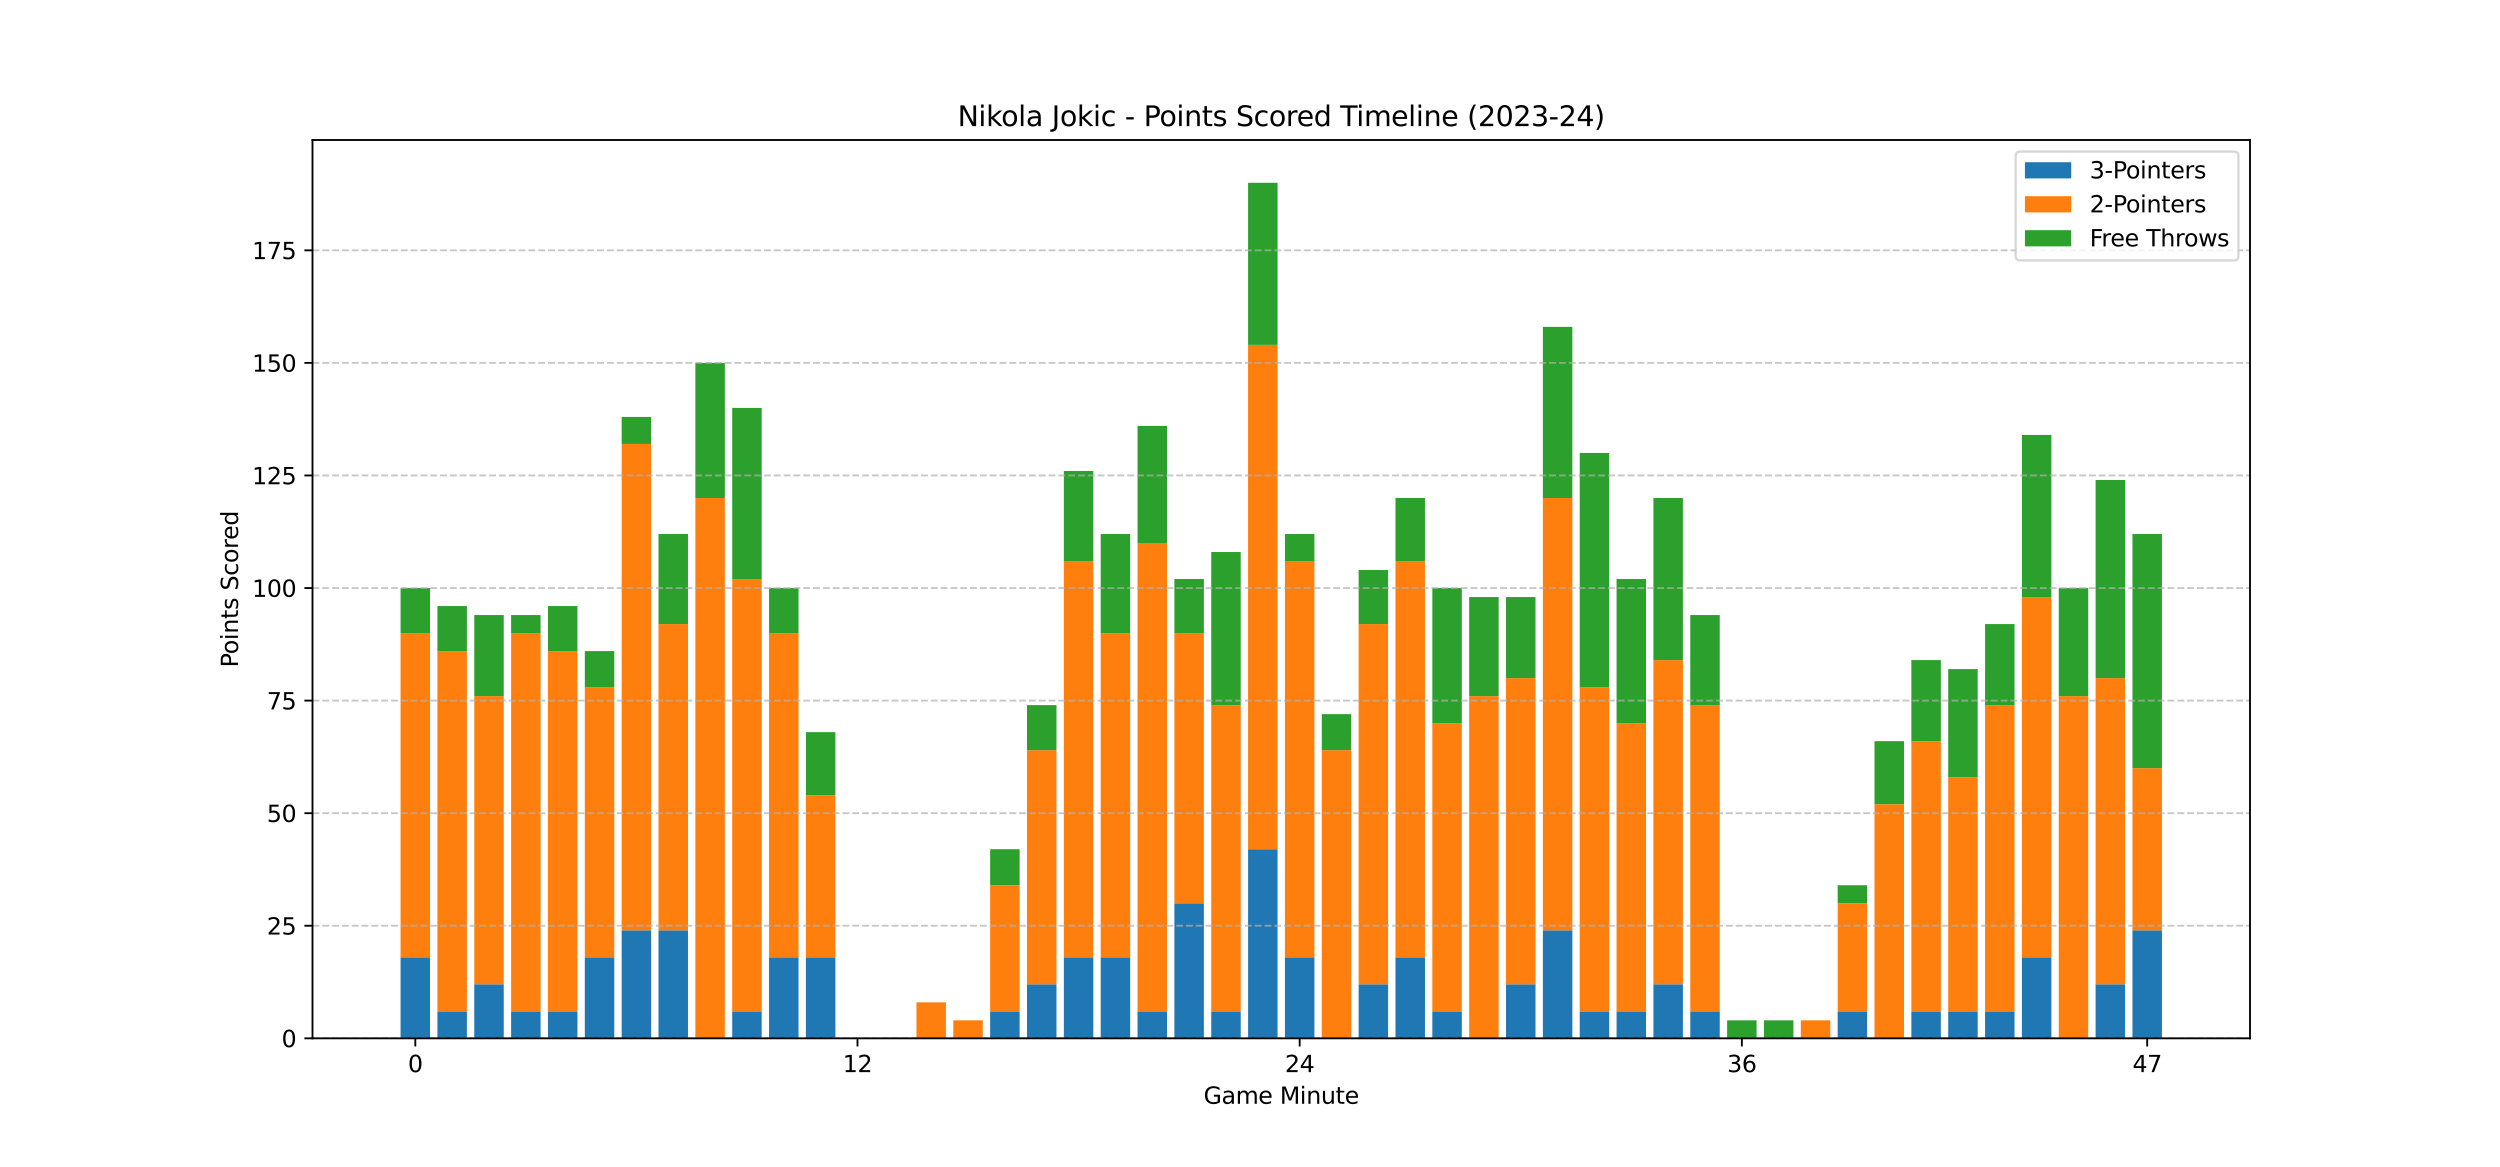 <?xml version="1.0" encoding="utf-8" standalone="no"?>
<!DOCTYPE svg PUBLIC "-//W3C//DTD SVG 1.1//EN"
  "http://www.w3.org/Graphics/SVG/1.1/DTD/svg11.dtd">
<svg xmlns:xlink="http://www.w3.org/1999/xlink" width="1080pt" height="504pt" viewBox="0 0 1080 504" xmlns="http://www.w3.org/2000/svg" version="1.1">
 <defs>
  <style type="text/css">*{stroke-linejoin: round; stroke-linecap: butt}</style>
 </defs>
 <g id="figure_1">
  <g id="patch_1">
   <path d="M 0 504 
L 1080 504 
L 1080 0 
L 0 0 
z
" style="fill: #ffffff"/>
  </g>
  <g id="axes_1">
   <g id="patch_2">
    <path d="M 135 448.56 
L 972 448.56 
L 972 60.48 
L 135 60.48 
z
" style="fill: #ffffff"/>
   </g>
   <g id="patch_3">
    <path d="M 173.045 448.56 
L 185.78 448.56 
L 185.78 413.545 
L 173.045 413.545 
z
" clip-path="url(#pa7e4213c8e)" style="fill: #1f77b4"/>
   </g>
   <g id="patch_4">
    <path d="M 188.964 448.56 
L 201.699 448.56 
L 201.699 436.888 
L 188.964 436.888 
z
" clip-path="url(#pa7e4213c8e)" style="fill: #1f77b4"/>
   </g>
   <g id="patch_5">
    <path d="M 204.883 448.56 
L 217.618 448.56 
L 217.618 425.217 
L 204.883 425.217 
z
" clip-path="url(#pa7e4213c8e)" style="fill: #1f77b4"/>
   </g>
   <g id="patch_6">
    <path d="M 220.801 448.56 
L 233.536 448.56 
L 233.536 436.888 
L 220.801 436.888 
z
" clip-path="url(#pa7e4213c8e)" style="fill: #1f77b4"/>
   </g>
   <g id="patch_7">
    <path d="M 236.72 448.56 
L 249.455 448.56 
L 249.455 436.888 
L 236.72 436.888 
z
" clip-path="url(#pa7e4213c8e)" style="fill: #1f77b4"/>
   </g>
   <g id="patch_8">
    <path d="M 252.638 448.56 
L 265.373 448.56 
L 265.373 413.545 
L 252.638 413.545 
z
" clip-path="url(#pa7e4213c8e)" style="fill: #1f77b4"/>
   </g>
   <g id="patch_9">
    <path d="M 268.557 448.56 
L 281.292 448.56 
L 281.292 401.874 
L 268.557 401.874 
z
" clip-path="url(#pa7e4213c8e)" style="fill: #1f77b4"/>
   </g>
   <g id="patch_10">
    <path d="M 284.476 448.56 
L 297.211 448.56 
L 297.211 401.874 
L 284.476 401.874 
z
" clip-path="url(#pa7e4213c8e)" style="fill: #1f77b4"/>
   </g>
   <g id="patch_11">
    <path d="M 300.394 448.56 
L 313.129 448.56 
L 313.129 448.56 
L 300.394 448.56 
z
" clip-path="url(#pa7e4213c8e)" style="fill: #1f77b4"/>
   </g>
   <g id="patch_12">
    <path d="M 316.313 448.56 
L 329.048 448.56 
L 329.048 436.888 
L 316.313 436.888 
z
" clip-path="url(#pa7e4213c8e)" style="fill: #1f77b4"/>
   </g>
   <g id="patch_13">
    <path d="M 332.231 448.56 
L 344.966 448.56 
L 344.966 413.545 
L 332.231 413.545 
z
" clip-path="url(#pa7e4213c8e)" style="fill: #1f77b4"/>
   </g>
   <g id="patch_14">
    <path d="M 348.15 448.56 
L 360.885 448.56 
L 360.885 413.545 
L 348.15 413.545 
z
" clip-path="url(#pa7e4213c8e)" style="fill: #1f77b4"/>
   </g>
   <g id="patch_15">
    <path d="M 364.069 448.56 
L 376.804 448.56 
L 376.804 448.56 
L 364.069 448.56 
z
" clip-path="url(#pa7e4213c8e)" style="fill: #1f77b4"/>
   </g>
   <g id="patch_16">
    <path d="M 379.987 448.56 
L 392.722 448.56 
L 392.722 448.56 
L 379.987 448.56 
z
" clip-path="url(#pa7e4213c8e)" style="fill: #1f77b4"/>
   </g>
   <g id="patch_17">
    <path d="M 395.906 448.56 
L 408.641 448.56 
L 408.641 448.56 
L 395.906 448.56 
z
" clip-path="url(#pa7e4213c8e)" style="fill: #1f77b4"/>
   </g>
   <g id="patch_18">
    <path d="M 411.824 448.56 
L 424.559 448.56 
L 424.559 448.56 
L 411.824 448.56 
z
" clip-path="url(#pa7e4213c8e)" style="fill: #1f77b4"/>
   </g>
   <g id="patch_19">
    <path d="M 427.743 448.56 
L 440.478 448.56 
L 440.478 436.888 
L 427.743 436.888 
z
" clip-path="url(#pa7e4213c8e)" style="fill: #1f77b4"/>
   </g>
   <g id="patch_20">
    <path d="M 443.662 448.56 
L 456.397 448.56 
L 456.397 425.217 
L 443.662 425.217 
z
" clip-path="url(#pa7e4213c8e)" style="fill: #1f77b4"/>
   </g>
   <g id="patch_21">
    <path d="M 459.58 448.56 
L 472.315 448.56 
L 472.315 413.545 
L 459.58 413.545 
z
" clip-path="url(#pa7e4213c8e)" style="fill: #1f77b4"/>
   </g>
   <g id="patch_22">
    <path d="M 475.499 448.56 
L 488.234 448.56 
L 488.234 413.545 
L 475.499 413.545 
z
" clip-path="url(#pa7e4213c8e)" style="fill: #1f77b4"/>
   </g>
   <g id="patch_23">
    <path d="M 491.417 448.56 
L 504.152 448.56 
L 504.152 436.888 
L 491.417 436.888 
z
" clip-path="url(#pa7e4213c8e)" style="fill: #1f77b4"/>
   </g>
   <g id="patch_24">
    <path d="M 507.336 448.56 
L 520.071 448.56 
L 520.071 390.202 
L 507.336 390.202 
z
" clip-path="url(#pa7e4213c8e)" style="fill: #1f77b4"/>
   </g>
   <g id="patch_25">
    <path d="M 523.255 448.56 
L 535.99 448.56 
L 535.99 436.888 
L 523.255 436.888 
z
" clip-path="url(#pa7e4213c8e)" style="fill: #1f77b4"/>
   </g>
   <g id="patch_26">
    <path d="M 539.173 448.56 
L 551.908 448.56 
L 551.908 366.859 
L 539.173 366.859 
z
" clip-path="url(#pa7e4213c8e)" style="fill: #1f77b4"/>
   </g>
   <g id="patch_27">
    <path d="M 555.092 448.56 
L 567.827 448.56 
L 567.827 413.545 
L 555.092 413.545 
z
" clip-path="url(#pa7e4213c8e)" style="fill: #1f77b4"/>
   </g>
   <g id="patch_28">
    <path d="M 571.01 448.56 
L 583.745 448.56 
L 583.745 448.56 
L 571.01 448.56 
z
" clip-path="url(#pa7e4213c8e)" style="fill: #1f77b4"/>
   </g>
   <g id="patch_29">
    <path d="M 586.929 448.56 
L 599.664 448.56 
L 599.664 425.217 
L 586.929 425.217 
z
" clip-path="url(#pa7e4213c8e)" style="fill: #1f77b4"/>
   </g>
   <g id="patch_30">
    <path d="M 602.848 448.56 
L 615.583 448.56 
L 615.583 413.545 
L 602.848 413.545 
z
" clip-path="url(#pa7e4213c8e)" style="fill: #1f77b4"/>
   </g>
   <g id="patch_31">
    <path d="M 618.766 448.56 
L 631.501 448.56 
L 631.501 436.888 
L 618.766 436.888 
z
" clip-path="url(#pa7e4213c8e)" style="fill: #1f77b4"/>
   </g>
   <g id="patch_32">
    <path d="M 634.685 448.56 
L 647.42 448.56 
L 647.42 448.56 
L 634.685 448.56 
z
" clip-path="url(#pa7e4213c8e)" style="fill: #1f77b4"/>
   </g>
   <g id="patch_33">
    <path d="M 650.603 448.56 
L 663.338 448.56 
L 663.338 425.217 
L 650.603 425.217 
z
" clip-path="url(#pa7e4213c8e)" style="fill: #1f77b4"/>
   </g>
   <g id="patch_34">
    <path d="M 666.522 448.56 
L 679.257 448.56 
L 679.257 401.874 
L 666.522 401.874 
z
" clip-path="url(#pa7e4213c8e)" style="fill: #1f77b4"/>
   </g>
   <g id="patch_35">
    <path d="M 682.441 448.56 
L 695.176 448.56 
L 695.176 436.888 
L 682.441 436.888 
z
" clip-path="url(#pa7e4213c8e)" style="fill: #1f77b4"/>
   </g>
   <g id="patch_36">
    <path d="M 698.359 448.56 
L 711.094 448.56 
L 711.094 436.888 
L 698.359 436.888 
z
" clip-path="url(#pa7e4213c8e)" style="fill: #1f77b4"/>
   </g>
   <g id="patch_37">
    <path d="M 714.278 448.56 
L 727.013 448.56 
L 727.013 425.217 
L 714.278 425.217 
z
" clip-path="url(#pa7e4213c8e)" style="fill: #1f77b4"/>
   </g>
   <g id="patch_38">
    <path d="M 730.196 448.56 
L 742.931 448.56 
L 742.931 436.888 
L 730.196 436.888 
z
" clip-path="url(#pa7e4213c8e)" style="fill: #1f77b4"/>
   </g>
   <g id="patch_39">
    <path d="M 746.115 448.56 
L 758.85 448.56 
L 758.85 448.56 
L 746.115 448.56 
z
" clip-path="url(#pa7e4213c8e)" style="fill: #1f77b4"/>
   </g>
   <g id="patch_40">
    <path d="M 762.034 448.56 
L 774.769 448.56 
L 774.769 448.56 
L 762.034 448.56 
z
" clip-path="url(#pa7e4213c8e)" style="fill: #1f77b4"/>
   </g>
   <g id="patch_41">
    <path d="M 777.952 448.56 
L 790.687 448.56 
L 790.687 448.56 
L 777.952 448.56 
z
" clip-path="url(#pa7e4213c8e)" style="fill: #1f77b4"/>
   </g>
   <g id="patch_42">
    <path d="M 793.871 448.56 
L 806.606 448.56 
L 806.606 436.888 
L 793.871 436.888 
z
" clip-path="url(#pa7e4213c8e)" style="fill: #1f77b4"/>
   </g>
   <g id="patch_43">
    <path d="M 809.789 448.56 
L 822.524 448.56 
L 822.524 448.56 
L 809.789 448.56 
z
" clip-path="url(#pa7e4213c8e)" style="fill: #1f77b4"/>
   </g>
   <g id="patch_44">
    <path d="M 825.708 448.56 
L 838.443 448.56 
L 838.443 436.888 
L 825.708 436.888 
z
" clip-path="url(#pa7e4213c8e)" style="fill: #1f77b4"/>
   </g>
   <g id="patch_45">
    <path d="M 841.627 448.56 
L 854.362 448.56 
L 854.362 436.888 
L 841.627 436.888 
z
" clip-path="url(#pa7e4213c8e)" style="fill: #1f77b4"/>
   </g>
   <g id="patch_46">
    <path d="M 857.545 448.56 
L 870.28 448.56 
L 870.28 436.888 
L 857.545 436.888 
z
" clip-path="url(#pa7e4213c8e)" style="fill: #1f77b4"/>
   </g>
   <g id="patch_47">
    <path d="M 873.464 448.56 
L 886.199 448.56 
L 886.199 413.545 
L 873.464 413.545 
z
" clip-path="url(#pa7e4213c8e)" style="fill: #1f77b4"/>
   </g>
   <g id="patch_48">
    <path d="M 889.382 448.56 
L 902.117 448.56 
L 902.117 448.56 
L 889.382 448.56 
z
" clip-path="url(#pa7e4213c8e)" style="fill: #1f77b4"/>
   </g>
   <g id="patch_49">
    <path d="M 905.301 448.56 
L 918.036 448.56 
L 918.036 425.217 
L 905.301 425.217 
z
" clip-path="url(#pa7e4213c8e)" style="fill: #1f77b4"/>
   </g>
   <g id="patch_50">
    <path d="M 921.22 448.56 
L 933.955 448.56 
L 933.955 401.874 
L 921.22 401.874 
z
" clip-path="url(#pa7e4213c8e)" style="fill: #1f77b4"/>
   </g>
   <g id="patch_51">
    <path d="M 173.045 413.545 
L 185.78 413.545 
L 185.78 273.486 
L 173.045 273.486 
z
" clip-path="url(#pa7e4213c8e)" style="fill: #ff7f0e"/>
   </g>
   <g id="patch_52">
    <path d="M 188.964 436.888 
L 201.699 436.888 
L 201.699 281.267 
L 188.964 281.267 
z
" clip-path="url(#pa7e4213c8e)" style="fill: #ff7f0e"/>
   </g>
   <g id="patch_53">
    <path d="M 204.883 425.217 
L 217.618 425.217 
L 217.618 300.72 
L 204.883 300.72 
z
" clip-path="url(#pa7e4213c8e)" style="fill: #ff7f0e"/>
   </g>
   <g id="patch_54">
    <path d="M 220.801 436.888 
L 233.536 436.888 
L 233.536 273.486 
L 220.801 273.486 
z
" clip-path="url(#pa7e4213c8e)" style="fill: #ff7f0e"/>
   </g>
   <g id="patch_55">
    <path d="M 236.72 436.888 
L 249.455 436.888 
L 249.455 281.267 
L 236.72 281.267 
z
" clip-path="url(#pa7e4213c8e)" style="fill: #ff7f0e"/>
   </g>
   <g id="patch_56">
    <path d="M 252.638 413.545 
L 265.373 413.545 
L 265.373 296.829 
L 252.638 296.829 
z
" clip-path="url(#pa7e4213c8e)" style="fill: #ff7f0e"/>
   </g>
   <g id="patch_57">
    <path d="M 268.557 401.874 
L 281.292 401.874 
L 281.292 191.785 
L 268.557 191.785 
z
" clip-path="url(#pa7e4213c8e)" style="fill: #ff7f0e"/>
   </g>
   <g id="patch_58">
    <path d="M 284.476 401.874 
L 297.211 401.874 
L 297.211 269.596 
L 284.476 269.596 
z
" clip-path="url(#pa7e4213c8e)" style="fill: #ff7f0e"/>
   </g>
   <g id="patch_59">
    <path d="M 300.394 448.56 
L 313.129 448.56 
L 313.129 215.128 
L 300.394 215.128 
z
" clip-path="url(#pa7e4213c8e)" style="fill: #ff7f0e"/>
   </g>
   <g id="patch_60">
    <path d="M 316.313 436.888 
L 329.048 436.888 
L 329.048 250.143 
L 316.313 250.143 
z
" clip-path="url(#pa7e4213c8e)" style="fill: #ff7f0e"/>
   </g>
   <g id="patch_61">
    <path d="M 332.231 413.545 
L 344.966 413.545 
L 344.966 273.486 
L 332.231 273.486 
z
" clip-path="url(#pa7e4213c8e)" style="fill: #ff7f0e"/>
   </g>
   <g id="patch_62">
    <path d="M 348.15 413.545 
L 360.885 413.545 
L 360.885 343.516 
L 348.15 343.516 
z
" clip-path="url(#pa7e4213c8e)" style="fill: #ff7f0e"/>
   </g>
   <g id="patch_63">
    <path d="M 364.069 448.56 
L 376.804 448.56 
L 376.804 448.56 
L 364.069 448.56 
z
" clip-path="url(#pa7e4213c8e)" style="fill: #ff7f0e"/>
   </g>
   <g id="patch_64">
    <path d="M 379.987 448.56 
L 392.722 448.56 
L 392.722 448.56 
L 379.987 448.56 
z
" clip-path="url(#pa7e4213c8e)" style="fill: #ff7f0e"/>
   </g>
   <g id="patch_65">
    <path d="M 395.906 448.56 
L 408.641 448.56 
L 408.641 432.998 
L 395.906 432.998 
z
" clip-path="url(#pa7e4213c8e)" style="fill: #ff7f0e"/>
   </g>
   <g id="patch_66">
    <path d="M 411.824 448.56 
L 424.559 448.56 
L 424.559 440.779 
L 411.824 440.779 
z
" clip-path="url(#pa7e4213c8e)" style="fill: #ff7f0e"/>
   </g>
   <g id="patch_67">
    <path d="M 427.743 436.888 
L 440.478 436.888 
L 440.478 382.421 
L 427.743 382.421 
z
" clip-path="url(#pa7e4213c8e)" style="fill: #ff7f0e"/>
   </g>
   <g id="patch_68">
    <path d="M 443.662 425.217 
L 456.397 425.217 
L 456.397 324.063 
L 443.662 324.063 
z
" clip-path="url(#pa7e4213c8e)" style="fill: #ff7f0e"/>
   </g>
   <g id="patch_69">
    <path d="M 459.58 413.545 
L 472.315 413.545 
L 472.315 242.362 
L 459.58 242.362 
z
" clip-path="url(#pa7e4213c8e)" style="fill: #ff7f0e"/>
   </g>
   <g id="patch_70">
    <path d="M 475.499 413.545 
L 488.234 413.545 
L 488.234 273.486 
L 475.499 273.486 
z
" clip-path="url(#pa7e4213c8e)" style="fill: #ff7f0e"/>
   </g>
   <g id="patch_71">
    <path d="M 491.417 436.888 
L 504.152 436.888 
L 504.152 234.581 
L 491.417 234.581 
z
" clip-path="url(#pa7e4213c8e)" style="fill: #ff7f0e"/>
   </g>
   <g id="patch_72">
    <path d="M 507.336 390.202 
L 520.071 390.202 
L 520.071 273.486 
L 507.336 273.486 
z
" clip-path="url(#pa7e4213c8e)" style="fill: #ff7f0e"/>
   </g>
   <g id="patch_73">
    <path d="M 523.255 436.888 
L 535.99 436.888 
L 535.99 304.611 
L 523.255 304.611 
z
" clip-path="url(#pa7e4213c8e)" style="fill: #ff7f0e"/>
   </g>
   <g id="patch_74">
    <path d="M 539.173 366.859 
L 551.908 366.859 
L 551.908 148.989 
L 539.173 148.989 
z
" clip-path="url(#pa7e4213c8e)" style="fill: #ff7f0e"/>
   </g>
   <g id="patch_75">
    <path d="M 555.092 413.545 
L 567.827 413.545 
L 567.827 242.362 
L 555.092 242.362 
z
" clip-path="url(#pa7e4213c8e)" style="fill: #ff7f0e"/>
   </g>
   <g id="patch_76">
    <path d="M 571.01 448.56 
L 583.745 448.56 
L 583.745 324.063 
L 571.01 324.063 
z
" clip-path="url(#pa7e4213c8e)" style="fill: #ff7f0e"/>
   </g>
   <g id="patch_77">
    <path d="M 586.929 425.217 
L 599.664 425.217 
L 599.664 269.596 
L 586.929 269.596 
z
" clip-path="url(#pa7e4213c8e)" style="fill: #ff7f0e"/>
   </g>
   <g id="patch_78">
    <path d="M 602.848 413.545 
L 615.583 413.545 
L 615.583 242.362 
L 602.848 242.362 
z
" clip-path="url(#pa7e4213c8e)" style="fill: #ff7f0e"/>
   </g>
   <g id="patch_79">
    <path d="M 618.766 436.888 
L 631.501 436.888 
L 631.501 312.392 
L 618.766 312.392 
z
" clip-path="url(#pa7e4213c8e)" style="fill: #ff7f0e"/>
   </g>
   <g id="patch_80">
    <path d="M 634.685 448.56 
L 647.42 448.56 
L 647.42 300.72 
L 634.685 300.72 
z
" clip-path="url(#pa7e4213c8e)" style="fill: #ff7f0e"/>
   </g>
   <g id="patch_81">
    <path d="M 650.603 425.217 
L 663.338 425.217 
L 663.338 292.939 
L 650.603 292.939 
z
" clip-path="url(#pa7e4213c8e)" style="fill: #ff7f0e"/>
   </g>
   <g id="patch_82">
    <path d="M 666.522 401.874 
L 679.257 401.874 
L 679.257 215.128 
L 666.522 215.128 
z
" clip-path="url(#pa7e4213c8e)" style="fill: #ff7f0e"/>
   </g>
   <g id="patch_83">
    <path d="M 682.441 436.888 
L 695.176 436.888 
L 695.176 296.829 
L 682.441 296.829 
z
" clip-path="url(#pa7e4213c8e)" style="fill: #ff7f0e"/>
   </g>
   <g id="patch_84">
    <path d="M 698.359 436.888 
L 711.094 436.888 
L 711.094 312.392 
L 698.359 312.392 
z
" clip-path="url(#pa7e4213c8e)" style="fill: #ff7f0e"/>
   </g>
   <g id="patch_85">
    <path d="M 714.278 425.217 
L 727.013 425.217 
L 727.013 285.158 
L 714.278 285.158 
z
" clip-path="url(#pa7e4213c8e)" style="fill: #ff7f0e"/>
   </g>
   <g id="patch_86">
    <path d="M 730.196 436.888 
L 742.931 436.888 
L 742.931 304.611 
L 730.196 304.611 
z
" clip-path="url(#pa7e4213c8e)" style="fill: #ff7f0e"/>
   </g>
   <g id="patch_87">
    <path d="M 746.115 448.56 
L 758.85 448.56 
L 758.85 448.56 
L 746.115 448.56 
z
" clip-path="url(#pa7e4213c8e)" style="fill: #ff7f0e"/>
   </g>
   <g id="patch_88">
    <path d="M 762.034 448.56 
L 774.769 448.56 
L 774.769 448.56 
L 762.034 448.56 
z
" clip-path="url(#pa7e4213c8e)" style="fill: #ff7f0e"/>
   </g>
   <g id="patch_89">
    <path d="M 777.952 448.56 
L 790.687 448.56 
L 790.687 440.779 
L 777.952 440.779 
z
" clip-path="url(#pa7e4213c8e)" style="fill: #ff7f0e"/>
   </g>
   <g id="patch_90">
    <path d="M 793.871 436.888 
L 806.606 436.888 
L 806.606 390.202 
L 793.871 390.202 
z
" clip-path="url(#pa7e4213c8e)" style="fill: #ff7f0e"/>
   </g>
   <g id="patch_91">
    <path d="M 809.789 448.56 
L 822.524 448.56 
L 822.524 347.406 
L 809.789 347.406 
z
" clip-path="url(#pa7e4213c8e)" style="fill: #ff7f0e"/>
   </g>
   <g id="patch_92">
    <path d="M 825.708 436.888 
L 838.443 436.888 
L 838.443 320.173 
L 825.708 320.173 
z
" clip-path="url(#pa7e4213c8e)" style="fill: #ff7f0e"/>
   </g>
   <g id="patch_93">
    <path d="M 841.627 436.888 
L 854.362 436.888 
L 854.362 335.735 
L 841.627 335.735 
z
" clip-path="url(#pa7e4213c8e)" style="fill: #ff7f0e"/>
   </g>
   <g id="patch_94">
    <path d="M 857.545 436.888 
L 870.28 436.888 
L 870.28 304.611 
L 857.545 304.611 
z
" clip-path="url(#pa7e4213c8e)" style="fill: #ff7f0e"/>
   </g>
   <g id="patch_95">
    <path d="M 873.464 413.545 
L 886.199 413.545 
L 886.199 257.924 
L 873.464 257.924 
z
" clip-path="url(#pa7e4213c8e)" style="fill: #ff7f0e"/>
   </g>
   <g id="patch_96">
    <path d="M 889.382 448.56 
L 902.117 448.56 
L 902.117 300.72 
L 889.382 300.72 
z
" clip-path="url(#pa7e4213c8e)" style="fill: #ff7f0e"/>
   </g>
   <g id="patch_97">
    <path d="M 905.301 425.217 
L 918.036 425.217 
L 918.036 292.939 
L 905.301 292.939 
z
" clip-path="url(#pa7e4213c8e)" style="fill: #ff7f0e"/>
   </g>
   <g id="patch_98">
    <path d="M 921.22 401.874 
L 933.955 401.874 
L 933.955 331.844 
L 921.22 331.844 
z
" clip-path="url(#pa7e4213c8e)" style="fill: #ff7f0e"/>
   </g>
   <g id="patch_99">
    <path d="M 173.045 273.486 
L 185.78 273.486 
L 185.78 254.034 
L 173.045 254.034 
z
" clip-path="url(#pa7e4213c8e)" style="fill: #2ca02c"/>
   </g>
   <g id="patch_100">
    <path d="M 188.964 281.267 
L 201.699 281.267 
L 201.699 261.815 
L 188.964 261.815 
z
" clip-path="url(#pa7e4213c8e)" style="fill: #2ca02c"/>
   </g>
   <g id="patch_101">
    <path d="M 204.883 300.72 
L 217.618 300.72 
L 217.618 265.705 
L 204.883 265.705 
z
" clip-path="url(#pa7e4213c8e)" style="fill: #2ca02c"/>
   </g>
   <g id="patch_102">
    <path d="M 220.801 273.486 
L 233.536 273.486 
L 233.536 265.705 
L 220.801 265.705 
z
" clip-path="url(#pa7e4213c8e)" style="fill: #2ca02c"/>
   </g>
   <g id="patch_103">
    <path d="M 236.72 281.267 
L 249.455 281.267 
L 249.455 261.815 
L 236.72 261.815 
z
" clip-path="url(#pa7e4213c8e)" style="fill: #2ca02c"/>
   </g>
   <g id="patch_104">
    <path d="M 252.638 296.829 
L 265.373 296.829 
L 265.373 281.267 
L 252.638 281.267 
z
" clip-path="url(#pa7e4213c8e)" style="fill: #2ca02c"/>
   </g>
   <g id="patch_105">
    <path d="M 268.557 191.785 
L 281.292 191.785 
L 281.292 180.114 
L 268.557 180.114 
z
" clip-path="url(#pa7e4213c8e)" style="fill: #2ca02c"/>
   </g>
   <g id="patch_106">
    <path d="M 284.476 269.596 
L 297.211 269.596 
L 297.211 230.691 
L 284.476 230.691 
z
" clip-path="url(#pa7e4213c8e)" style="fill: #2ca02c"/>
   </g>
   <g id="patch_107">
    <path d="M 300.394 215.128 
L 313.129 215.128 
L 313.129 156.771 
L 300.394 156.771 
z
" clip-path="url(#pa7e4213c8e)" style="fill: #2ca02c"/>
   </g>
   <g id="patch_108">
    <path d="M 316.313 250.143 
L 329.048 250.143 
L 329.048 176.223 
L 316.313 176.223 
z
" clip-path="url(#pa7e4213c8e)" style="fill: #2ca02c"/>
   </g>
   <g id="patch_109">
    <path d="M 332.231 273.486 
L 344.966 273.486 
L 344.966 254.034 
L 332.231 254.034 
z
" clip-path="url(#pa7e4213c8e)" style="fill: #2ca02c"/>
   </g>
   <g id="patch_110">
    <path d="M 348.15 343.516 
L 360.885 343.516 
L 360.885 316.282 
L 348.15 316.282 
z
" clip-path="url(#pa7e4213c8e)" style="fill: #2ca02c"/>
   </g>
   <g id="patch_111">
    <path d="M 364.069 448.56 
L 376.804 448.56 
L 376.804 448.56 
L 364.069 448.56 
z
" clip-path="url(#pa7e4213c8e)" style="fill: #2ca02c"/>
   </g>
   <g id="patch_112">
    <path d="M 379.987 448.56 
L 392.722 448.56 
L 392.722 448.56 
L 379.987 448.56 
z
" clip-path="url(#pa7e4213c8e)" style="fill: #2ca02c"/>
   </g>
   <g id="patch_113">
    <path d="M 395.906 432.998 
L 408.641 432.998 
L 408.641 432.998 
L 395.906 432.998 
z
" clip-path="url(#pa7e4213c8e)" style="fill: #2ca02c"/>
   </g>
   <g id="patch_114">
    <path d="M 411.824 440.779 
L 424.559 440.779 
L 424.559 440.779 
L 411.824 440.779 
z
" clip-path="url(#pa7e4213c8e)" style="fill: #2ca02c"/>
   </g>
   <g id="patch_115">
    <path d="M 427.743 382.421 
L 440.478 382.421 
L 440.478 366.859 
L 427.743 366.859 
z
" clip-path="url(#pa7e4213c8e)" style="fill: #2ca02c"/>
   </g>
   <g id="patch_116">
    <path d="M 443.662 324.063 
L 456.397 324.063 
L 456.397 304.611 
L 443.662 304.611 
z
" clip-path="url(#pa7e4213c8e)" style="fill: #2ca02c"/>
   </g>
   <g id="patch_117">
    <path d="M 459.58 242.362 
L 472.315 242.362 
L 472.315 203.457 
L 459.58 203.457 
z
" clip-path="url(#pa7e4213c8e)" style="fill: #2ca02c"/>
   </g>
   <g id="patch_118">
    <path d="M 475.499 273.486 
L 488.234 273.486 
L 488.234 230.691 
L 475.499 230.691 
z
" clip-path="url(#pa7e4213c8e)" style="fill: #2ca02c"/>
   </g>
   <g id="patch_119">
    <path d="M 491.417 234.581 
L 504.152 234.581 
L 504.152 184.004 
L 491.417 184.004 
z
" clip-path="url(#pa7e4213c8e)" style="fill: #2ca02c"/>
   </g>
   <g id="patch_120">
    <path d="M 507.336 273.486 
L 520.071 273.486 
L 520.071 250.143 
L 507.336 250.143 
z
" clip-path="url(#pa7e4213c8e)" style="fill: #2ca02c"/>
   </g>
   <g id="patch_121">
    <path d="M 523.255 304.611 
L 535.99 304.611 
L 535.99 238.472 
L 523.255 238.472 
z
" clip-path="url(#pa7e4213c8e)" style="fill: #2ca02c"/>
   </g>
   <g id="patch_122">
    <path d="M 539.173 148.989 
L 551.908 148.989 
L 551.908 78.96 
L 539.173 78.96 
z
" clip-path="url(#pa7e4213c8e)" style="fill: #2ca02c"/>
   </g>
   <g id="patch_123">
    <path d="M 555.092 242.362 
L 567.827 242.362 
L 567.827 230.691 
L 555.092 230.691 
z
" clip-path="url(#pa7e4213c8e)" style="fill: #2ca02c"/>
   </g>
   <g id="patch_124">
    <path d="M 571.01 324.063 
L 583.745 324.063 
L 583.745 308.501 
L 571.01 308.501 
z
" clip-path="url(#pa7e4213c8e)" style="fill: #2ca02c"/>
   </g>
   <g id="patch_125">
    <path d="M 586.929 269.596 
L 599.664 269.596 
L 599.664 246.253 
L 586.929 246.253 
z
" clip-path="url(#pa7e4213c8e)" style="fill: #2ca02c"/>
   </g>
   <g id="patch_126">
    <path d="M 602.848 242.362 
L 615.583 242.362 
L 615.583 215.128 
L 602.848 215.128 
z
" clip-path="url(#pa7e4213c8e)" style="fill: #2ca02c"/>
   </g>
   <g id="patch_127">
    <path d="M 618.766 312.392 
L 631.501 312.392 
L 631.501 254.034 
L 618.766 254.034 
z
" clip-path="url(#pa7e4213c8e)" style="fill: #2ca02c"/>
   </g>
   <g id="patch_128">
    <path d="M 634.685 300.72 
L 647.42 300.72 
L 647.42 257.924 
L 634.685 257.924 
z
" clip-path="url(#pa7e4213c8e)" style="fill: #2ca02c"/>
   </g>
   <g id="patch_129">
    <path d="M 650.603 292.939 
L 663.338 292.939 
L 663.338 257.924 
L 650.603 257.924 
z
" clip-path="url(#pa7e4213c8e)" style="fill: #2ca02c"/>
   </g>
   <g id="patch_130">
    <path d="M 666.522 215.128 
L 679.257 215.128 
L 679.257 141.208 
L 666.522 141.208 
z
" clip-path="url(#pa7e4213c8e)" style="fill: #2ca02c"/>
   </g>
   <g id="patch_131">
    <path d="M 682.441 296.829 
L 695.176 296.829 
L 695.176 195.676 
L 682.441 195.676 
z
" clip-path="url(#pa7e4213c8e)" style="fill: #2ca02c"/>
   </g>
   <g id="patch_132">
    <path d="M 698.359 312.392 
L 711.094 312.392 
L 711.094 250.143 
L 698.359 250.143 
z
" clip-path="url(#pa7e4213c8e)" style="fill: #2ca02c"/>
   </g>
   <g id="patch_133">
    <path d="M 714.278 285.158 
L 727.013 285.158 
L 727.013 215.128 
L 714.278 215.128 
z
" clip-path="url(#pa7e4213c8e)" style="fill: #2ca02c"/>
   </g>
   <g id="patch_134">
    <path d="M 730.196 304.611 
L 742.931 304.611 
L 742.931 265.705 
L 730.196 265.705 
z
" clip-path="url(#pa7e4213c8e)" style="fill: #2ca02c"/>
   </g>
   <g id="patch_135">
    <path d="M 746.115 448.56 
L 758.85 448.56 
L 758.85 440.779 
L 746.115 440.779 
z
" clip-path="url(#pa7e4213c8e)" style="fill: #2ca02c"/>
   </g>
   <g id="patch_136">
    <path d="M 762.034 448.56 
L 774.769 448.56 
L 774.769 440.779 
L 762.034 440.779 
z
" clip-path="url(#pa7e4213c8e)" style="fill: #2ca02c"/>
   </g>
   <g id="patch_137">
    <path d="M 777.952 440.779 
L 790.687 440.779 
L 790.687 440.779 
L 777.952 440.779 
z
" clip-path="url(#pa7e4213c8e)" style="fill: #2ca02c"/>
   </g>
   <g id="patch_138">
    <path d="M 793.871 390.202 
L 806.606 390.202 
L 806.606 382.421 
L 793.871 382.421 
z
" clip-path="url(#pa7e4213c8e)" style="fill: #2ca02c"/>
   </g>
   <g id="patch_139">
    <path d="M 809.789 347.406 
L 822.524 347.406 
L 822.524 320.173 
L 809.789 320.173 
z
" clip-path="url(#pa7e4213c8e)" style="fill: #2ca02c"/>
   </g>
   <g id="patch_140">
    <path d="M 825.708 320.173 
L 838.443 320.173 
L 838.443 285.158 
L 825.708 285.158 
z
" clip-path="url(#pa7e4213c8e)" style="fill: #2ca02c"/>
   </g>
   <g id="patch_141">
    <path d="M 841.627 335.735 
L 854.362 335.735 
L 854.362 289.048 
L 841.627 289.048 
z
" clip-path="url(#pa7e4213c8e)" style="fill: #2ca02c"/>
   </g>
   <g id="patch_142">
    <path d="M 857.545 304.611 
L 870.28 304.611 
L 870.28 269.596 
L 857.545 269.596 
z
" clip-path="url(#pa7e4213c8e)" style="fill: #2ca02c"/>
   </g>
   <g id="patch_143">
    <path d="M 873.464 257.924 
L 886.199 257.924 
L 886.199 187.895 
L 873.464 187.895 
z
" clip-path="url(#pa7e4213c8e)" style="fill: #2ca02c"/>
   </g>
   <g id="patch_144">
    <path d="M 889.382 300.72 
L 902.117 300.72 
L 902.117 254.034 
L 889.382 254.034 
z
" clip-path="url(#pa7e4213c8e)" style="fill: #2ca02c"/>
   </g>
   <g id="patch_145">
    <path d="M 905.301 292.939 
L 918.036 292.939 
L 918.036 207.347 
L 905.301 207.347 
z
" clip-path="url(#pa7e4213c8e)" style="fill: #2ca02c"/>
   </g>
   <g id="patch_146">
    <path d="M 921.22 331.844 
L 933.955 331.844 
L 933.955 230.691 
L 921.22 230.691 
z
" clip-path="url(#pa7e4213c8e)" style="fill: #2ca02c"/>
   </g>
   <g id="matplotlib.axis_1">
    <g id="xtick_1">
     <g id="line2d_1">
      <defs>
       <path id="mc1eff91311" d="M 0 0 
L 0 3.5 
" style="stroke: #000000; stroke-width: 0.8"/>
      </defs>
      <g>
       <use xlink:href="#mc1eff91311" x="179.413" y="448.56" style="stroke: #000000; stroke-width: 0.8"/>
      </g>
     </g>
     <g id="text_1">
      <!-- 0 -->
      <g transform="translate(176.232 463.158) scale(0.1 -0.1)">
       <defs>
        <path id="DejaVuSans-30" d="M 2034 4250 
Q 1547 4250 1301 3770 
Q 1056 3291 1056 2328 
Q 1056 1369 1301 889 
Q 1547 409 2034 409 
Q 2525 409 2770 889 
Q 3016 1369 3016 2328 
Q 3016 3291 2770 3770 
Q 2525 4250 2034 4250 
z
M 2034 4750 
Q 2819 4750 3233 4129 
Q 3647 3509 3647 2328 
Q 3647 1150 3233 529 
Q 2819 -91 2034 -91 
Q 1250 -91 836 529 
Q 422 1150 422 2328 
Q 422 3509 836 4129 
Q 1250 4750 2034 4750 
z
" transform="scale(0.016)"/>
       </defs>
       <use xlink:href="#DejaVuSans-30"/>
      </g>
     </g>
    </g>
    <g id="xtick_2">
     <g id="line2d_2">
      <g>
       <use xlink:href="#mc1eff91311" x="370.436" y="448.56" style="stroke: #000000; stroke-width: 0.8"/>
      </g>
     </g>
     <g id="text_2">
      <!-- 12 -->
      <g transform="translate(364.074 463.158) scale(0.1 -0.1)">
       <defs>
        <path id="DejaVuSans-31" d="M 794 531 
L 1825 531 
L 1825 4091 
L 703 3866 
L 703 4441 
L 1819 4666 
L 2450 4666 
L 2450 531 
L 3481 531 
L 3481 0 
L 794 0 
L 794 531 
z
" transform="scale(0.016)"/>
        <path id="DejaVuSans-32" d="M 1228 531 
L 3431 531 
L 3431 0 
L 469 0 
L 469 531 
Q 828 903 1448 1529 
Q 2069 2156 2228 2338 
Q 2531 2678 2651 2914 
Q 2772 3150 2772 3378 
Q 2772 3750 2511 3984 
Q 2250 4219 1831 4219 
Q 1534 4219 1204 4116 
Q 875 4013 500 3803 
L 500 4441 
Q 881 4594 1212 4672 
Q 1544 4750 1819 4750 
Q 2544 4750 2975 4387 
Q 3406 4025 3406 3419 
Q 3406 3131 3298 2873 
Q 3191 2616 2906 2266 
Q 2828 2175 2409 1742 
Q 1991 1309 1228 531 
z
" transform="scale(0.016)"/>
       </defs>
       <use xlink:href="#DejaVuSans-31"/>
       <use xlink:href="#DejaVuSans-32" transform="translate(63.623 0)"/>
      </g>
     </g>
    </g>
    <g id="xtick_3">
     <g id="line2d_3">
      <g>
       <use xlink:href="#mc1eff91311" x="561.459" y="448.56" style="stroke: #000000; stroke-width: 0.8"/>
      </g>
     </g>
     <g id="text_3">
      <!-- 24 -->
      <g transform="translate(555.097 463.158) scale(0.1 -0.1)">
       <defs>
        <path id="DejaVuSans-34" d="M 2419 4116 
L 825 1625 
L 2419 1625 
L 2419 4116 
z
M 2253 4666 
L 3047 4666 
L 3047 1625 
L 3713 1625 
L 3713 1100 
L 3047 1100 
L 3047 0 
L 2419 0 
L 2419 1100 
L 313 1100 
L 313 1709 
L 2253 4666 
z
" transform="scale(0.016)"/>
       </defs>
       <use xlink:href="#DejaVuSans-32"/>
       <use xlink:href="#DejaVuSans-34" transform="translate(63.623 0)"/>
      </g>
     </g>
    </g>
    <g id="xtick_4">
     <g id="line2d_4">
      <g>
       <use xlink:href="#mc1eff91311" x="752.483" y="448.56" style="stroke: #000000; stroke-width: 0.8"/>
      </g>
     </g>
     <g id="text_4">
      <!-- 36 -->
      <g transform="translate(746.12 463.158) scale(0.1 -0.1)">
       <defs>
        <path id="DejaVuSans-33" d="M 2597 2516 
Q 3050 2419 3304 2112 
Q 3559 1806 3559 1356 
Q 3559 666 3084 287 
Q 2609 -91 1734 -91 
Q 1441 -91 1130 -33 
Q 819 25 488 141 
L 488 750 
Q 750 597 1062 519 
Q 1375 441 1716 441 
Q 2309 441 2620 675 
Q 2931 909 2931 1356 
Q 2931 1769 2642 2001 
Q 2353 2234 1838 2234 
L 1294 2234 
L 1294 2753 
L 1863 2753 
Q 2328 2753 2575 2939 
Q 2822 3125 2822 3475 
Q 2822 3834 2567 4026 
Q 2313 4219 1838 4219 
Q 1578 4219 1281 4162 
Q 984 4106 628 3988 
L 628 4550 
Q 988 4650 1302 4700 
Q 1616 4750 1894 4750 
Q 2613 4750 3031 4423 
Q 3450 4097 3450 3541 
Q 3450 3153 3228 2886 
Q 3006 2619 2597 2516 
z
" transform="scale(0.016)"/>
        <path id="DejaVuSans-36" d="M 2113 2584 
Q 1688 2584 1439 2293 
Q 1191 2003 1191 1497 
Q 1191 994 1439 701 
Q 1688 409 2113 409 
Q 2538 409 2786 701 
Q 3034 994 3034 1497 
Q 3034 2003 2786 2293 
Q 2538 2584 2113 2584 
z
M 3366 4563 
L 3366 3988 
Q 3128 4100 2886 4159 
Q 2644 4219 2406 4219 
Q 1781 4219 1451 3797 
Q 1122 3375 1075 2522 
Q 1259 2794 1537 2939 
Q 1816 3084 2150 3084 
Q 2853 3084 3261 2657 
Q 3669 2231 3669 1497 
Q 3669 778 3244 343 
Q 2819 -91 2113 -91 
Q 1303 -91 875 529 
Q 447 1150 447 2328 
Q 447 3434 972 4092 
Q 1497 4750 2381 4750 
Q 2619 4750 2861 4703 
Q 3103 4656 3366 4563 
z
" transform="scale(0.016)"/>
       </defs>
       <use xlink:href="#DejaVuSans-33"/>
       <use xlink:href="#DejaVuSans-36" transform="translate(63.623 0)"/>
      </g>
     </g>
    </g>
    <g id="xtick_5">
     <g id="line2d_5">
      <g>
       <use xlink:href="#mc1eff91311" x="927.587" y="448.56" style="stroke: #000000; stroke-width: 0.8"/>
      </g>
     </g>
     <g id="text_5">
      <!-- 47 -->
      <g transform="translate(921.225 463.158) scale(0.1 -0.1)">
       <defs>
        <path id="DejaVuSans-37" d="M 525 4666 
L 3525 4666 
L 3525 4397 
L 1831 0 
L 1172 0 
L 2766 4134 
L 525 4134 
L 525 4666 
z
" transform="scale(0.016)"/>
       </defs>
       <use xlink:href="#DejaVuSans-34"/>
       <use xlink:href="#DejaVuSans-37" transform="translate(63.623 0)"/>
      </g>
     </g>
    </g>
    <g id="text_6">
     <!-- Game Minute -->
     <g transform="translate(519.948 476.837) scale(0.1 -0.1)">
      <defs>
       <path id="DejaVuSans-47" d="M 3809 666 
L 3809 1919 
L 2778 1919 
L 2778 2438 
L 4434 2438 
L 4434 434 
Q 4069 175 3628 42 
Q 3188 -91 2688 -91 
Q 1594 -91 976 548 
Q 359 1188 359 2328 
Q 359 3472 976 4111 
Q 1594 4750 2688 4750 
Q 3144 4750 3555 4637 
Q 3966 4525 4313 4306 
L 4313 3634 
Q 3963 3931 3569 4081 
Q 3175 4231 2741 4231 
Q 1884 4231 1454 3753 
Q 1025 3275 1025 2328 
Q 1025 1384 1454 906 
Q 1884 428 2741 428 
Q 3075 428 3337 486 
Q 3600 544 3809 666 
z
" transform="scale(0.016)"/>
       <path id="DejaVuSans-61" d="M 2194 1759 
Q 1497 1759 1228 1600 
Q 959 1441 959 1056 
Q 959 750 1161 570 
Q 1363 391 1709 391 
Q 2188 391 2477 730 
Q 2766 1069 2766 1631 
L 2766 1759 
L 2194 1759 
z
M 3341 1997 
L 3341 0 
L 2766 0 
L 2766 531 
Q 2569 213 2275 61 
Q 1981 -91 1556 -91 
Q 1019 -91 701 211 
Q 384 513 384 1019 
Q 384 1609 779 1909 
Q 1175 2209 1959 2209 
L 2766 2209 
L 2766 2266 
Q 2766 2663 2505 2880 
Q 2244 3097 1772 3097 
Q 1472 3097 1187 3025 
Q 903 2953 641 2809 
L 641 3341 
Q 956 3463 1253 3523 
Q 1550 3584 1831 3584 
Q 2591 3584 2966 3190 
Q 3341 2797 3341 1997 
z
" transform="scale(0.016)"/>
       <path id="DejaVuSans-6d" d="M 3328 2828 
Q 3544 3216 3844 3400 
Q 4144 3584 4550 3584 
Q 5097 3584 5394 3201 
Q 5691 2819 5691 2113 
L 5691 0 
L 5113 0 
L 5113 2094 
Q 5113 2597 4934 2840 
Q 4756 3084 4391 3084 
Q 3944 3084 3684 2787 
Q 3425 2491 3425 1978 
L 3425 0 
L 2847 0 
L 2847 2094 
Q 2847 2600 2669 2842 
Q 2491 3084 2119 3084 
Q 1678 3084 1418 2786 
Q 1159 2488 1159 1978 
L 1159 0 
L 581 0 
L 581 3500 
L 1159 3500 
L 1159 2956 
Q 1356 3278 1631 3431 
Q 1906 3584 2284 3584 
Q 2666 3584 2933 3390 
Q 3200 3197 3328 2828 
z
" transform="scale(0.016)"/>
       <path id="DejaVuSans-65" d="M 3597 1894 
L 3597 1613 
L 953 1613 
Q 991 1019 1311 708 
Q 1631 397 2203 397 
Q 2534 397 2845 478 
Q 3156 559 3463 722 
L 3463 178 
Q 3153 47 2828 -22 
Q 2503 -91 2169 -91 
Q 1331 -91 842 396 
Q 353 884 353 1716 
Q 353 2575 817 3079 
Q 1281 3584 2069 3584 
Q 2775 3584 3186 3129 
Q 3597 2675 3597 1894 
z
M 3022 2063 
Q 3016 2534 2758 2815 
Q 2500 3097 2075 3097 
Q 1594 3097 1305 2825 
Q 1016 2553 972 2059 
L 3022 2063 
z
" transform="scale(0.016)"/>
       <path id="DejaVuSans-20" transform="scale(0.016)"/>
       <path id="DejaVuSans-4d" d="M 628 4666 
L 1569 4666 
L 2759 1491 
L 3956 4666 
L 4897 4666 
L 4897 0 
L 4281 0 
L 4281 4097 
L 3078 897 
L 2444 897 
L 1241 4097 
L 1241 0 
L 628 0 
L 628 4666 
z
" transform="scale(0.016)"/>
       <path id="DejaVuSans-69" d="M 603 3500 
L 1178 3500 
L 1178 0 
L 603 0 
L 603 3500 
z
M 603 4863 
L 1178 4863 
L 1178 4134 
L 603 4134 
L 603 4863 
z
" transform="scale(0.016)"/>
       <path id="DejaVuSans-6e" d="M 3513 2113 
L 3513 0 
L 2938 0 
L 2938 2094 
Q 2938 2591 2744 2837 
Q 2550 3084 2163 3084 
Q 1697 3084 1428 2787 
Q 1159 2491 1159 1978 
L 1159 0 
L 581 0 
L 581 3500 
L 1159 3500 
L 1159 2956 
Q 1366 3272 1645 3428 
Q 1925 3584 2291 3584 
Q 2894 3584 3203 3211 
Q 3513 2838 3513 2113 
z
" transform="scale(0.016)"/>
       <path id="DejaVuSans-75" d="M 544 1381 
L 544 3500 
L 1119 3500 
L 1119 1403 
Q 1119 906 1312 657 
Q 1506 409 1894 409 
Q 2359 409 2629 706 
Q 2900 1003 2900 1516 
L 2900 3500 
L 3475 3500 
L 3475 0 
L 2900 0 
L 2900 538 
Q 2691 219 2414 64 
Q 2138 -91 1772 -91 
Q 1169 -91 856 284 
Q 544 659 544 1381 
z
M 1991 3584 
L 1991 3584 
z
" transform="scale(0.016)"/>
       <path id="DejaVuSans-74" d="M 1172 4494 
L 1172 3500 
L 2356 3500 
L 2356 3053 
L 1172 3053 
L 1172 1153 
Q 1172 725 1289 603 
Q 1406 481 1766 481 
L 2356 481 
L 2356 0 
L 1766 0 
Q 1100 0 847 248 
Q 594 497 594 1153 
L 594 3053 
L 172 3053 
L 172 3500 
L 594 3500 
L 594 4494 
L 1172 4494 
z
" transform="scale(0.016)"/>
      </defs>
      <use xlink:href="#DejaVuSans-47"/>
      <use xlink:href="#DejaVuSans-61" transform="translate(77.49 0)"/>
      <use xlink:href="#DejaVuSans-6d" transform="translate(138.77 0)"/>
      <use xlink:href="#DejaVuSans-65" transform="translate(236.182 0)"/>
      <use xlink:href="#DejaVuSans-20" transform="translate(297.705 0)"/>
      <use xlink:href="#DejaVuSans-4d" transform="translate(329.492 0)"/>
      <use xlink:href="#DejaVuSans-69" transform="translate(415.771 0)"/>
      <use xlink:href="#DejaVuSans-6e" transform="translate(443.555 0)"/>
      <use xlink:href="#DejaVuSans-75" transform="translate(506.934 0)"/>
      <use xlink:href="#DejaVuSans-74" transform="translate(570.312 0)"/>
      <use xlink:href="#DejaVuSans-65" transform="translate(609.521 0)"/>
     </g>
    </g>
   </g>
   <g id="matplotlib.axis_2">
    <g id="ytick_1">
     <g id="line2d_6">
      <path d="M 135 448.56 
L 972 448.56 
" clip-path="url(#pa7e4213c8e)" style="fill: none; stroke-dasharray: 2.96,1.28; stroke-dashoffset: 0; stroke: #b0b0b0; stroke-opacity: 0.7; stroke-width: 0.8"/>
     </g>
     <g id="line2d_7">
      <defs>
       <path id="m47b0de21c6" d="M 0 0 
L -3.5 0 
" style="stroke: #000000; stroke-width: 0.8"/>
      </defs>
      <g>
       <use xlink:href="#m47b0de21c6" x="135" y="448.56" style="stroke: #000000; stroke-width: 0.8"/>
      </g>
     </g>
     <g id="text_7">
      <!-- 0 -->
      <g transform="translate(121.638 452.359) scale(0.1 -0.1)">
       <use xlink:href="#DejaVuSans-30"/>
      </g>
     </g>
    </g>
    <g id="ytick_2">
     <g id="line2d_8">
      <path d="M 135 399.928 
L 972 399.928 
" clip-path="url(#pa7e4213c8e)" style="fill: none; stroke-dasharray: 2.96,1.28; stroke-dashoffset: 0; stroke: #b0b0b0; stroke-opacity: 0.7; stroke-width: 0.8"/>
     </g>
     <g id="line2d_9">
      <g>
       <use xlink:href="#m47b0de21c6" x="135" y="399.928" style="stroke: #000000; stroke-width: 0.8"/>
      </g>
     </g>
     <g id="text_8">
      <!-- 25 -->
      <g transform="translate(115.275 403.728) scale(0.1 -0.1)">
       <defs>
        <path id="DejaVuSans-35" d="M 691 4666 
L 3169 4666 
L 3169 4134 
L 1269 4134 
L 1269 2991 
Q 1406 3038 1543 3061 
Q 1681 3084 1819 3084 
Q 2600 3084 3056 2656 
Q 3513 2228 3513 1497 
Q 3513 744 3044 326 
Q 2575 -91 1722 -91 
Q 1428 -91 1123 -41 
Q 819 9 494 109 
L 494 744 
Q 775 591 1075 516 
Q 1375 441 1709 441 
Q 2250 441 2565 725 
Q 2881 1009 2881 1497 
Q 2881 1984 2565 2268 
Q 2250 2553 1709 2553 
Q 1456 2553 1204 2497 
Q 953 2441 691 2322 
L 691 4666 
z
" transform="scale(0.016)"/>
       </defs>
       <use xlink:href="#DejaVuSans-32"/>
       <use xlink:href="#DejaVuSans-35" transform="translate(63.623 0)"/>
      </g>
     </g>
    </g>
    <g id="ytick_3">
     <g id="line2d_10">
      <path d="M 135 351.297 
L 972 351.297 
" clip-path="url(#pa7e4213c8e)" style="fill: none; stroke-dasharray: 2.96,1.28; stroke-dashoffset: 0; stroke: #b0b0b0; stroke-opacity: 0.7; stroke-width: 0.8"/>
     </g>
     <g id="line2d_11">
      <g>
       <use xlink:href="#m47b0de21c6" x="135" y="351.297" style="stroke: #000000; stroke-width: 0.8"/>
      </g>
     </g>
     <g id="text_9">
      <!-- 50 -->
      <g transform="translate(115.275 355.096) scale(0.1 -0.1)">
       <use xlink:href="#DejaVuSans-35"/>
       <use xlink:href="#DejaVuSans-30" transform="translate(63.623 0)"/>
      </g>
     </g>
    </g>
    <g id="ytick_4">
     <g id="line2d_12">
      <path d="M 135 302.665 
L 972 302.665 
" clip-path="url(#pa7e4213c8e)" style="fill: none; stroke-dasharray: 2.96,1.28; stroke-dashoffset: 0; stroke: #b0b0b0; stroke-opacity: 0.7; stroke-width: 0.8"/>
     </g>
     <g id="line2d_13">
      <g>
       <use xlink:href="#m47b0de21c6" x="135" y="302.665" style="stroke: #000000; stroke-width: 0.8"/>
      </g>
     </g>
     <g id="text_10">
      <!-- 75 -->
      <g transform="translate(115.275 306.464) scale(0.1 -0.1)">
       <use xlink:href="#DejaVuSans-37"/>
       <use xlink:href="#DejaVuSans-35" transform="translate(63.623 0)"/>
      </g>
     </g>
    </g>
    <g id="ytick_5">
     <g id="line2d_14">
      <path d="M 135 254.034 
L 972 254.034 
" clip-path="url(#pa7e4213c8e)" style="fill: none; stroke-dasharray: 2.96,1.28; stroke-dashoffset: 0; stroke: #b0b0b0; stroke-opacity: 0.7; stroke-width: 0.8"/>
     </g>
     <g id="line2d_15">
      <g>
       <use xlink:href="#m47b0de21c6" x="135" y="254.034" style="stroke: #000000; stroke-width: 0.8"/>
      </g>
     </g>
     <g id="text_11">
      <!-- 100 -->
      <g transform="translate(108.912 257.833) scale(0.1 -0.1)">
       <use xlink:href="#DejaVuSans-31"/>
       <use xlink:href="#DejaVuSans-30" transform="translate(63.623 0)"/>
       <use xlink:href="#DejaVuSans-30" transform="translate(127.246 0)"/>
      </g>
     </g>
    </g>
    <g id="ytick_6">
     <g id="line2d_16">
      <path d="M 135 205.402 
L 972 205.402 
" clip-path="url(#pa7e4213c8e)" style="fill: none; stroke-dasharray: 2.96,1.28; stroke-dashoffset: 0; stroke: #b0b0b0; stroke-opacity: 0.7; stroke-width: 0.8"/>
     </g>
     <g id="line2d_17">
      <g>
       <use xlink:href="#m47b0de21c6" x="135" y="205.402" style="stroke: #000000; stroke-width: 0.8"/>
      </g>
     </g>
     <g id="text_12">
      <!-- 125 -->
      <g transform="translate(108.912 209.201) scale(0.1 -0.1)">
       <use xlink:href="#DejaVuSans-31"/>
       <use xlink:href="#DejaVuSans-32" transform="translate(63.623 0)"/>
       <use xlink:href="#DejaVuSans-35" transform="translate(127.246 0)"/>
      </g>
     </g>
    </g>
    <g id="ytick_7">
     <g id="line2d_18">
      <path d="M 135 156.771 
L 972 156.771 
" clip-path="url(#pa7e4213c8e)" style="fill: none; stroke-dasharray: 2.96,1.28; stroke-dashoffset: 0; stroke: #b0b0b0; stroke-opacity: 0.7; stroke-width: 0.8"/>
     </g>
     <g id="line2d_19">
      <g>
       <use xlink:href="#m47b0de21c6" x="135" y="156.771" style="stroke: #000000; stroke-width: 0.8"/>
      </g>
     </g>
     <g id="text_13">
      <!-- 150 -->
      <g transform="translate(108.912 160.57) scale(0.1 -0.1)">
       <use xlink:href="#DejaVuSans-31"/>
       <use xlink:href="#DejaVuSans-35" transform="translate(63.623 0)"/>
       <use xlink:href="#DejaVuSans-30" transform="translate(127.246 0)"/>
      </g>
     </g>
    </g>
    <g id="ytick_8">
     <g id="line2d_20">
      <path d="M 135 108.139 
L 972 108.139 
" clip-path="url(#pa7e4213c8e)" style="fill: none; stroke-dasharray: 2.96,1.28; stroke-dashoffset: 0; stroke: #b0b0b0; stroke-opacity: 0.7; stroke-width: 0.8"/>
     </g>
     <g id="line2d_21">
      <g>
       <use xlink:href="#m47b0de21c6" x="135" y="108.139" style="stroke: #000000; stroke-width: 0.8"/>
      </g>
     </g>
     <g id="text_14">
      <!-- 175 -->
      <g transform="translate(108.912 111.938) scale(0.1 -0.1)">
       <use xlink:href="#DejaVuSans-31"/>
       <use xlink:href="#DejaVuSans-37" transform="translate(63.623 0)"/>
       <use xlink:href="#DejaVuSans-35" transform="translate(127.246 0)"/>
      </g>
     </g>
    </g>
    <g id="text_15">
     <!-- Points Scored -->
     <g transform="translate(102.833 288.301) rotate(-90) scale(0.1 -0.1)">
      <defs>
       <path id="DejaVuSans-50" d="M 1259 4147 
L 1259 2394 
L 2053 2394 
Q 2494 2394 2734 2622 
Q 2975 2850 2975 3272 
Q 2975 3691 2734 3919 
Q 2494 4147 2053 4147 
L 1259 4147 
z
M 628 4666 
L 2053 4666 
Q 2838 4666 3239 4311 
Q 3641 3956 3641 3272 
Q 3641 2581 3239 2228 
Q 2838 1875 2053 1875 
L 1259 1875 
L 1259 0 
L 628 0 
L 628 4666 
z
" transform="scale(0.016)"/>
       <path id="DejaVuSans-6f" d="M 1959 3097 
Q 1497 3097 1228 2736 
Q 959 2375 959 1747 
Q 959 1119 1226 758 
Q 1494 397 1959 397 
Q 2419 397 2687 759 
Q 2956 1122 2956 1747 
Q 2956 2369 2687 2733 
Q 2419 3097 1959 3097 
z
M 1959 3584 
Q 2709 3584 3137 3096 
Q 3566 2609 3566 1747 
Q 3566 888 3137 398 
Q 2709 -91 1959 -91 
Q 1206 -91 779 398 
Q 353 888 353 1747 
Q 353 2609 779 3096 
Q 1206 3584 1959 3584 
z
" transform="scale(0.016)"/>
       <path id="DejaVuSans-73" d="M 2834 3397 
L 2834 2853 
Q 2591 2978 2328 3040 
Q 2066 3103 1784 3103 
Q 1356 3103 1142 2972 
Q 928 2841 928 2578 
Q 928 2378 1081 2264 
Q 1234 2150 1697 2047 
L 1894 2003 
Q 2506 1872 2764 1633 
Q 3022 1394 3022 966 
Q 3022 478 2636 193 
Q 2250 -91 1575 -91 
Q 1294 -91 989 -36 
Q 684 19 347 128 
L 347 722 
Q 666 556 975 473 
Q 1284 391 1588 391 
Q 1994 391 2212 530 
Q 2431 669 2431 922 
Q 2431 1156 2273 1281 
Q 2116 1406 1581 1522 
L 1381 1569 
Q 847 1681 609 1914 
Q 372 2147 372 2553 
Q 372 3047 722 3315 
Q 1072 3584 1716 3584 
Q 2034 3584 2315 3537 
Q 2597 3491 2834 3397 
z
" transform="scale(0.016)"/>
       <path id="DejaVuSans-53" d="M 3425 4513 
L 3425 3897 
Q 3066 4069 2747 4153 
Q 2428 4238 2131 4238 
Q 1616 4238 1336 4038 
Q 1056 3838 1056 3469 
Q 1056 3159 1242 3001 
Q 1428 2844 1947 2747 
L 2328 2669 
Q 3034 2534 3370 2195 
Q 3706 1856 3706 1288 
Q 3706 609 3251 259 
Q 2797 -91 1919 -91 
Q 1588 -91 1214 -16 
Q 841 59 441 206 
L 441 856 
Q 825 641 1194 531 
Q 1563 422 1919 422 
Q 2459 422 2753 634 
Q 3047 847 3047 1241 
Q 3047 1584 2836 1778 
Q 2625 1972 2144 2069 
L 1759 2144 
Q 1053 2284 737 2584 
Q 422 2884 422 3419 
Q 422 4038 858 4394 
Q 1294 4750 2059 4750 
Q 2388 4750 2728 4690 
Q 3069 4631 3425 4513 
z
" transform="scale(0.016)"/>
       <path id="DejaVuSans-63" d="M 3122 3366 
L 3122 2828 
Q 2878 2963 2633 3030 
Q 2388 3097 2138 3097 
Q 1578 3097 1268 2742 
Q 959 2388 959 1747 
Q 959 1106 1268 751 
Q 1578 397 2138 397 
Q 2388 397 2633 464 
Q 2878 531 3122 666 
L 3122 134 
Q 2881 22 2623 -34 
Q 2366 -91 2075 -91 
Q 1284 -91 818 406 
Q 353 903 353 1747 
Q 353 2603 823 3093 
Q 1294 3584 2113 3584 
Q 2378 3584 2631 3529 
Q 2884 3475 3122 3366 
z
" transform="scale(0.016)"/>
       <path id="DejaVuSans-72" d="M 2631 2963 
Q 2534 3019 2420 3045 
Q 2306 3072 2169 3072 
Q 1681 3072 1420 2755 
Q 1159 2438 1159 1844 
L 1159 0 
L 581 0 
L 581 3500 
L 1159 3500 
L 1159 2956 
Q 1341 3275 1631 3429 
Q 1922 3584 2338 3584 
Q 2397 3584 2469 3576 
Q 2541 3569 2628 3553 
L 2631 2963 
z
" transform="scale(0.016)"/>
       <path id="DejaVuSans-64" d="M 2906 2969 
L 2906 4863 
L 3481 4863 
L 3481 0 
L 2906 0 
L 2906 525 
Q 2725 213 2448 61 
Q 2172 -91 1784 -91 
Q 1150 -91 751 415 
Q 353 922 353 1747 
Q 353 2572 751 3078 
Q 1150 3584 1784 3584 
Q 2172 3584 2448 3432 
Q 2725 3281 2906 2969 
z
M 947 1747 
Q 947 1113 1208 752 
Q 1469 391 1925 391 
Q 2381 391 2643 752 
Q 2906 1113 2906 1747 
Q 2906 2381 2643 2742 
Q 2381 3103 1925 3103 
Q 1469 3103 1208 2742 
Q 947 2381 947 1747 
z
" transform="scale(0.016)"/>
      </defs>
      <use xlink:href="#DejaVuSans-50"/>
      <use xlink:href="#DejaVuSans-6f" transform="translate(56.678 0)"/>
      <use xlink:href="#DejaVuSans-69" transform="translate(117.859 0)"/>
      <use xlink:href="#DejaVuSans-6e" transform="translate(145.643 0)"/>
      <use xlink:href="#DejaVuSans-74" transform="translate(209.021 0)"/>
      <use xlink:href="#DejaVuSans-73" transform="translate(248.23 0)"/>
      <use xlink:href="#DejaVuSans-20" transform="translate(300.33 0)"/>
      <use xlink:href="#DejaVuSans-53" transform="translate(332.117 0)"/>
      <use xlink:href="#DejaVuSans-63" transform="translate(395.594 0)"/>
      <use xlink:href="#DejaVuSans-6f" transform="translate(450.574 0)"/>
      <use xlink:href="#DejaVuSans-72" transform="translate(511.756 0)"/>
      <use xlink:href="#DejaVuSans-65" transform="translate(550.619 0)"/>
      <use xlink:href="#DejaVuSans-64" transform="translate(612.143 0)"/>
     </g>
    </g>
   </g>
   <g id="patch_147">
    <path d="M 135 448.56 
L 135 60.48 
" style="fill: none; stroke: #000000; stroke-width: 0.8; stroke-linejoin: miter; stroke-linecap: square"/>
   </g>
   <g id="patch_148">
    <path d="M 972 448.56 
L 972 60.48 
" style="fill: none; stroke: #000000; stroke-width: 0.8; stroke-linejoin: miter; stroke-linecap: square"/>
   </g>
   <g id="patch_149">
    <path d="M 135 448.56 
L 972 448.56 
" style="fill: none; stroke: #000000; stroke-width: 0.8; stroke-linejoin: miter; stroke-linecap: square"/>
   </g>
   <g id="patch_150">
    <path d="M 135 60.48 
L 972 60.48 
" style="fill: none; stroke: #000000; stroke-width: 0.8; stroke-linejoin: miter; stroke-linecap: square"/>
   </g>
   <g id="text_16">
    <!-- Nikola Jokic - Points Scored Timeline (2023-24) -->
    <g transform="translate(413.694 54.48) scale(0.12 -0.12)">
     <defs>
      <path id="DejaVuSans-4e" d="M 628 4666 
L 1478 4666 
L 3547 763 
L 3547 4666 
L 4159 4666 
L 4159 0 
L 3309 0 
L 1241 3903 
L 1241 0 
L 628 0 
L 628 4666 
z
" transform="scale(0.016)"/>
      <path id="DejaVuSans-6b" d="M 581 4863 
L 1159 4863 
L 1159 1991 
L 2875 3500 
L 3609 3500 
L 1753 1863 
L 3688 0 
L 2938 0 
L 1159 1709 
L 1159 0 
L 581 0 
L 581 4863 
z
" transform="scale(0.016)"/>
      <path id="DejaVuSans-6c" d="M 603 4863 
L 1178 4863 
L 1178 0 
L 603 0 
L 603 4863 
z
" transform="scale(0.016)"/>
      <path id="DejaVuSans-4a" d="M 628 4666 
L 1259 4666 
L 1259 325 
Q 1259 -519 939 -900 
Q 619 -1281 -91 -1281 
L -331 -1281 
L -331 -750 
L -134 -750 
Q 284 -750 456 -515 
Q 628 -281 628 325 
L 628 4666 
z
" transform="scale(0.016)"/>
      <path id="DejaVuSans-2d" d="M 313 2009 
L 1997 2009 
L 1997 1497 
L 313 1497 
L 313 2009 
z
" transform="scale(0.016)"/>
      <path id="DejaVuSans-54" d="M -19 4666 
L 3928 4666 
L 3928 4134 
L 2272 4134 
L 2272 0 
L 1638 0 
L 1638 4134 
L -19 4134 
L -19 4666 
z
" transform="scale(0.016)"/>
      <path id="DejaVuSans-28" d="M 1984 4856 
Q 1566 4138 1362 3434 
Q 1159 2731 1159 2009 
Q 1159 1288 1364 580 
Q 1569 -128 1984 -844 
L 1484 -844 
Q 1016 -109 783 600 
Q 550 1309 550 2009 
Q 550 2706 781 3412 
Q 1013 4119 1484 4856 
L 1984 4856 
z
" transform="scale(0.016)"/>
      <path id="DejaVuSans-29" d="M 513 4856 
L 1013 4856 
Q 1481 4119 1714 3412 
Q 1947 2706 1947 2009 
Q 1947 1309 1714 600 
Q 1481 -109 1013 -844 
L 513 -844 
Q 928 -128 1133 580 
Q 1338 1288 1338 2009 
Q 1338 2731 1133 3434 
Q 928 4138 513 4856 
z
" transform="scale(0.016)"/>
     </defs>
     <use xlink:href="#DejaVuSans-4e"/>
     <use xlink:href="#DejaVuSans-69" transform="translate(74.805 0)"/>
     <use xlink:href="#DejaVuSans-6b" transform="translate(102.588 0)"/>
     <use xlink:href="#DejaVuSans-6f" transform="translate(156.873 0)"/>
     <use xlink:href="#DejaVuSans-6c" transform="translate(218.055 0)"/>
     <use xlink:href="#DejaVuSans-61" transform="translate(245.838 0)"/>
     <use xlink:href="#DejaVuSans-20" transform="translate(307.117 0)"/>
     <use xlink:href="#DejaVuSans-4a" transform="translate(338.904 0)"/>
     <use xlink:href="#DejaVuSans-6f" transform="translate(368.396 0)"/>
     <use xlink:href="#DejaVuSans-6b" transform="translate(429.578 0)"/>
     <use xlink:href="#DejaVuSans-69" transform="translate(487.488 0)"/>
     <use xlink:href="#DejaVuSans-63" transform="translate(515.271 0)"/>
     <use xlink:href="#DejaVuSans-20" transform="translate(570.252 0)"/>
     <use xlink:href="#DejaVuSans-2d" transform="translate(602.039 0)"/>
     <use xlink:href="#DejaVuSans-20" transform="translate(638.123 0)"/>
     <use xlink:href="#DejaVuSans-50" transform="translate(669.91 0)"/>
     <use xlink:href="#DejaVuSans-6f" transform="translate(726.588 0)"/>
     <use xlink:href="#DejaVuSans-69" transform="translate(787.77 0)"/>
     <use xlink:href="#DejaVuSans-6e" transform="translate(815.553 0)"/>
     <use xlink:href="#DejaVuSans-74" transform="translate(878.932 0)"/>
     <use xlink:href="#DejaVuSans-73" transform="translate(918.141 0)"/>
     <use xlink:href="#DejaVuSans-20" transform="translate(970.24 0)"/>
     <use xlink:href="#DejaVuSans-53" transform="translate(1002.027 0)"/>
     <use xlink:href="#DejaVuSans-63" transform="translate(1065.504 0)"/>
     <use xlink:href="#DejaVuSans-6f" transform="translate(1120.484 0)"/>
     <use xlink:href="#DejaVuSans-72" transform="translate(1181.666 0)"/>
     <use xlink:href="#DejaVuSans-65" transform="translate(1220.529 0)"/>
     <use xlink:href="#DejaVuSans-64" transform="translate(1282.053 0)"/>
     <use xlink:href="#DejaVuSans-20" transform="translate(1345.529 0)"/>
     <use xlink:href="#DejaVuSans-54" transform="translate(1377.316 0)"/>
     <use xlink:href="#DejaVuSans-69" transform="translate(1435.275 0)"/>
     <use xlink:href="#DejaVuSans-6d" transform="translate(1463.059 0)"/>
     <use xlink:href="#DejaVuSans-65" transform="translate(1560.471 0)"/>
     <use xlink:href="#DejaVuSans-6c" transform="translate(1621.994 0)"/>
     <use xlink:href="#DejaVuSans-69" transform="translate(1649.777 0)"/>
     <use xlink:href="#DejaVuSans-6e" transform="translate(1677.561 0)"/>
     <use xlink:href="#DejaVuSans-65" transform="translate(1740.939 0)"/>
     <use xlink:href="#DejaVuSans-20" transform="translate(1802.463 0)"/>
     <use xlink:href="#DejaVuSans-28" transform="translate(1834.25 0)"/>
     <use xlink:href="#DejaVuSans-32" transform="translate(1873.264 0)"/>
     <use xlink:href="#DejaVuSans-30" transform="translate(1936.887 0)"/>
     <use xlink:href="#DejaVuSans-32" transform="translate(2000.51 0)"/>
     <use xlink:href="#DejaVuSans-33" transform="translate(2064.133 0)"/>
     <use xlink:href="#DejaVuSans-2d" transform="translate(2127.756 0)"/>
     <use xlink:href="#DejaVuSans-32" transform="translate(2163.84 0)"/>
     <use xlink:href="#DejaVuSans-34" transform="translate(2227.463 0)"/>
     <use xlink:href="#DejaVuSans-29" transform="translate(2291.086 0)"/>
    </g>
   </g>
   <g id="legend_1">
    <g id="patch_151">
     <path d="M 872.766 112.514 
L 965 112.514 
Q 967 112.514 967 110.514 
L 967 67.48 
Q 967 65.48 965 65.48 
L 872.766 65.48 
Q 870.766 65.48 870.766 67.48 
L 870.766 110.514 
Q 870.766 112.514 872.766 112.514 
z
" style="fill: #ffffff; opacity: 0.8; stroke: #cccccc; stroke-linejoin: miter"/>
    </g>
    <g id="patch_152">
     <path d="M 874.766 77.078 
L 894.766 77.078 
L 894.766 70.078 
L 874.766 70.078 
z
" style="fill: #1f77b4"/>
    </g>
    <g id="text_17">
     <!-- 3-Pointers -->
     <g transform="translate(902.766 77.078) scale(0.1 -0.1)">
      <use xlink:href="#DejaVuSans-33"/>
      <use xlink:href="#DejaVuSans-2d" transform="translate(63.623 0)"/>
      <use xlink:href="#DejaVuSans-50" transform="translate(99.707 0)"/>
      <use xlink:href="#DejaVuSans-6f" transform="translate(156.385 0)"/>
      <use xlink:href="#DejaVuSans-69" transform="translate(217.566 0)"/>
      <use xlink:href="#DejaVuSans-6e" transform="translate(245.35 0)"/>
      <use xlink:href="#DejaVuSans-74" transform="translate(308.729 0)"/>
      <use xlink:href="#DejaVuSans-65" transform="translate(347.938 0)"/>
      <use xlink:href="#DejaVuSans-72" transform="translate(409.461 0)"/>
      <use xlink:href="#DejaVuSans-73" transform="translate(450.574 0)"/>
     </g>
    </g>
    <g id="patch_153">
     <path d="M 874.766 91.757 
L 894.766 91.757 
L 894.766 84.757 
L 874.766 84.757 
z
" style="fill: #ff7f0e"/>
    </g>
    <g id="text_18">
     <!-- 2-Pointers -->
     <g transform="translate(902.766 91.757) scale(0.1 -0.1)">
      <use xlink:href="#DejaVuSans-32"/>
      <use xlink:href="#DejaVuSans-2d" transform="translate(63.623 0)"/>
      <use xlink:href="#DejaVuSans-50" transform="translate(99.707 0)"/>
      <use xlink:href="#DejaVuSans-6f" transform="translate(156.385 0)"/>
      <use xlink:href="#DejaVuSans-69" transform="translate(217.566 0)"/>
      <use xlink:href="#DejaVuSans-6e" transform="translate(245.35 0)"/>
      <use xlink:href="#DejaVuSans-74" transform="translate(308.729 0)"/>
      <use xlink:href="#DejaVuSans-65" transform="translate(347.938 0)"/>
      <use xlink:href="#DejaVuSans-72" transform="translate(409.461 0)"/>
      <use xlink:href="#DejaVuSans-73" transform="translate(450.574 0)"/>
     </g>
    </g>
    <g id="patch_154">
     <path d="M 874.766 106.435 
L 894.766 106.435 
L 894.766 99.435 
L 874.766 99.435 
z
" style="fill: #2ca02c"/>
    </g>
    <g id="text_19">
     <!-- Free Throws -->
     <g transform="translate(902.766 106.435) scale(0.1 -0.1)">
      <defs>
       <path id="DejaVuSans-46" d="M 628 4666 
L 3309 4666 
L 3309 4134 
L 1259 4134 
L 1259 2759 
L 3109 2759 
L 3109 2228 
L 1259 2228 
L 1259 0 
L 628 0 
L 628 4666 
z
" transform="scale(0.016)"/>
       <path id="DejaVuSans-68" d="M 3513 2113 
L 3513 0 
L 2938 0 
L 2938 2094 
Q 2938 2591 2744 2837 
Q 2550 3084 2163 3084 
Q 1697 3084 1428 2787 
Q 1159 2491 1159 1978 
L 1159 0 
L 581 0 
L 581 4863 
L 1159 4863 
L 1159 2956 
Q 1366 3272 1645 3428 
Q 1925 3584 2291 3584 
Q 2894 3584 3203 3211 
Q 3513 2838 3513 2113 
z
" transform="scale(0.016)"/>
       <path id="DejaVuSans-77" d="M 269 3500 
L 844 3500 
L 1563 769 
L 2278 3500 
L 2956 3500 
L 3675 769 
L 4391 3500 
L 4966 3500 
L 4050 0 
L 3372 0 
L 2619 2869 
L 1863 0 
L 1184 0 
L 269 3500 
z
" transform="scale(0.016)"/>
      </defs>
      <use xlink:href="#DejaVuSans-46"/>
      <use xlink:href="#DejaVuSans-72" transform="translate(50.27 0)"/>
      <use xlink:href="#DejaVuSans-65" transform="translate(89.133 0)"/>
      <use xlink:href="#DejaVuSans-65" transform="translate(150.656 0)"/>
      <use xlink:href="#DejaVuSans-20" transform="translate(212.18 0)"/>
      <use xlink:href="#DejaVuSans-54" transform="translate(243.967 0)"/>
      <use xlink:href="#DejaVuSans-68" transform="translate(305.051 0)"/>
      <use xlink:href="#DejaVuSans-72" transform="translate(368.43 0)"/>
      <use xlink:href="#DejaVuSans-6f" transform="translate(407.293 0)"/>
      <use xlink:href="#DejaVuSans-77" transform="translate(468.475 0)"/>
      <use xlink:href="#DejaVuSans-73" transform="translate(550.262 0)"/>
     </g>
    </g>
   </g>
  </g>
 </g>
 <defs>
  <clipPath id="pa7e4213c8e">
   <rect x="135" y="60.48" width="837" height="388.08"/>
  </clipPath>
 </defs>
</svg>
